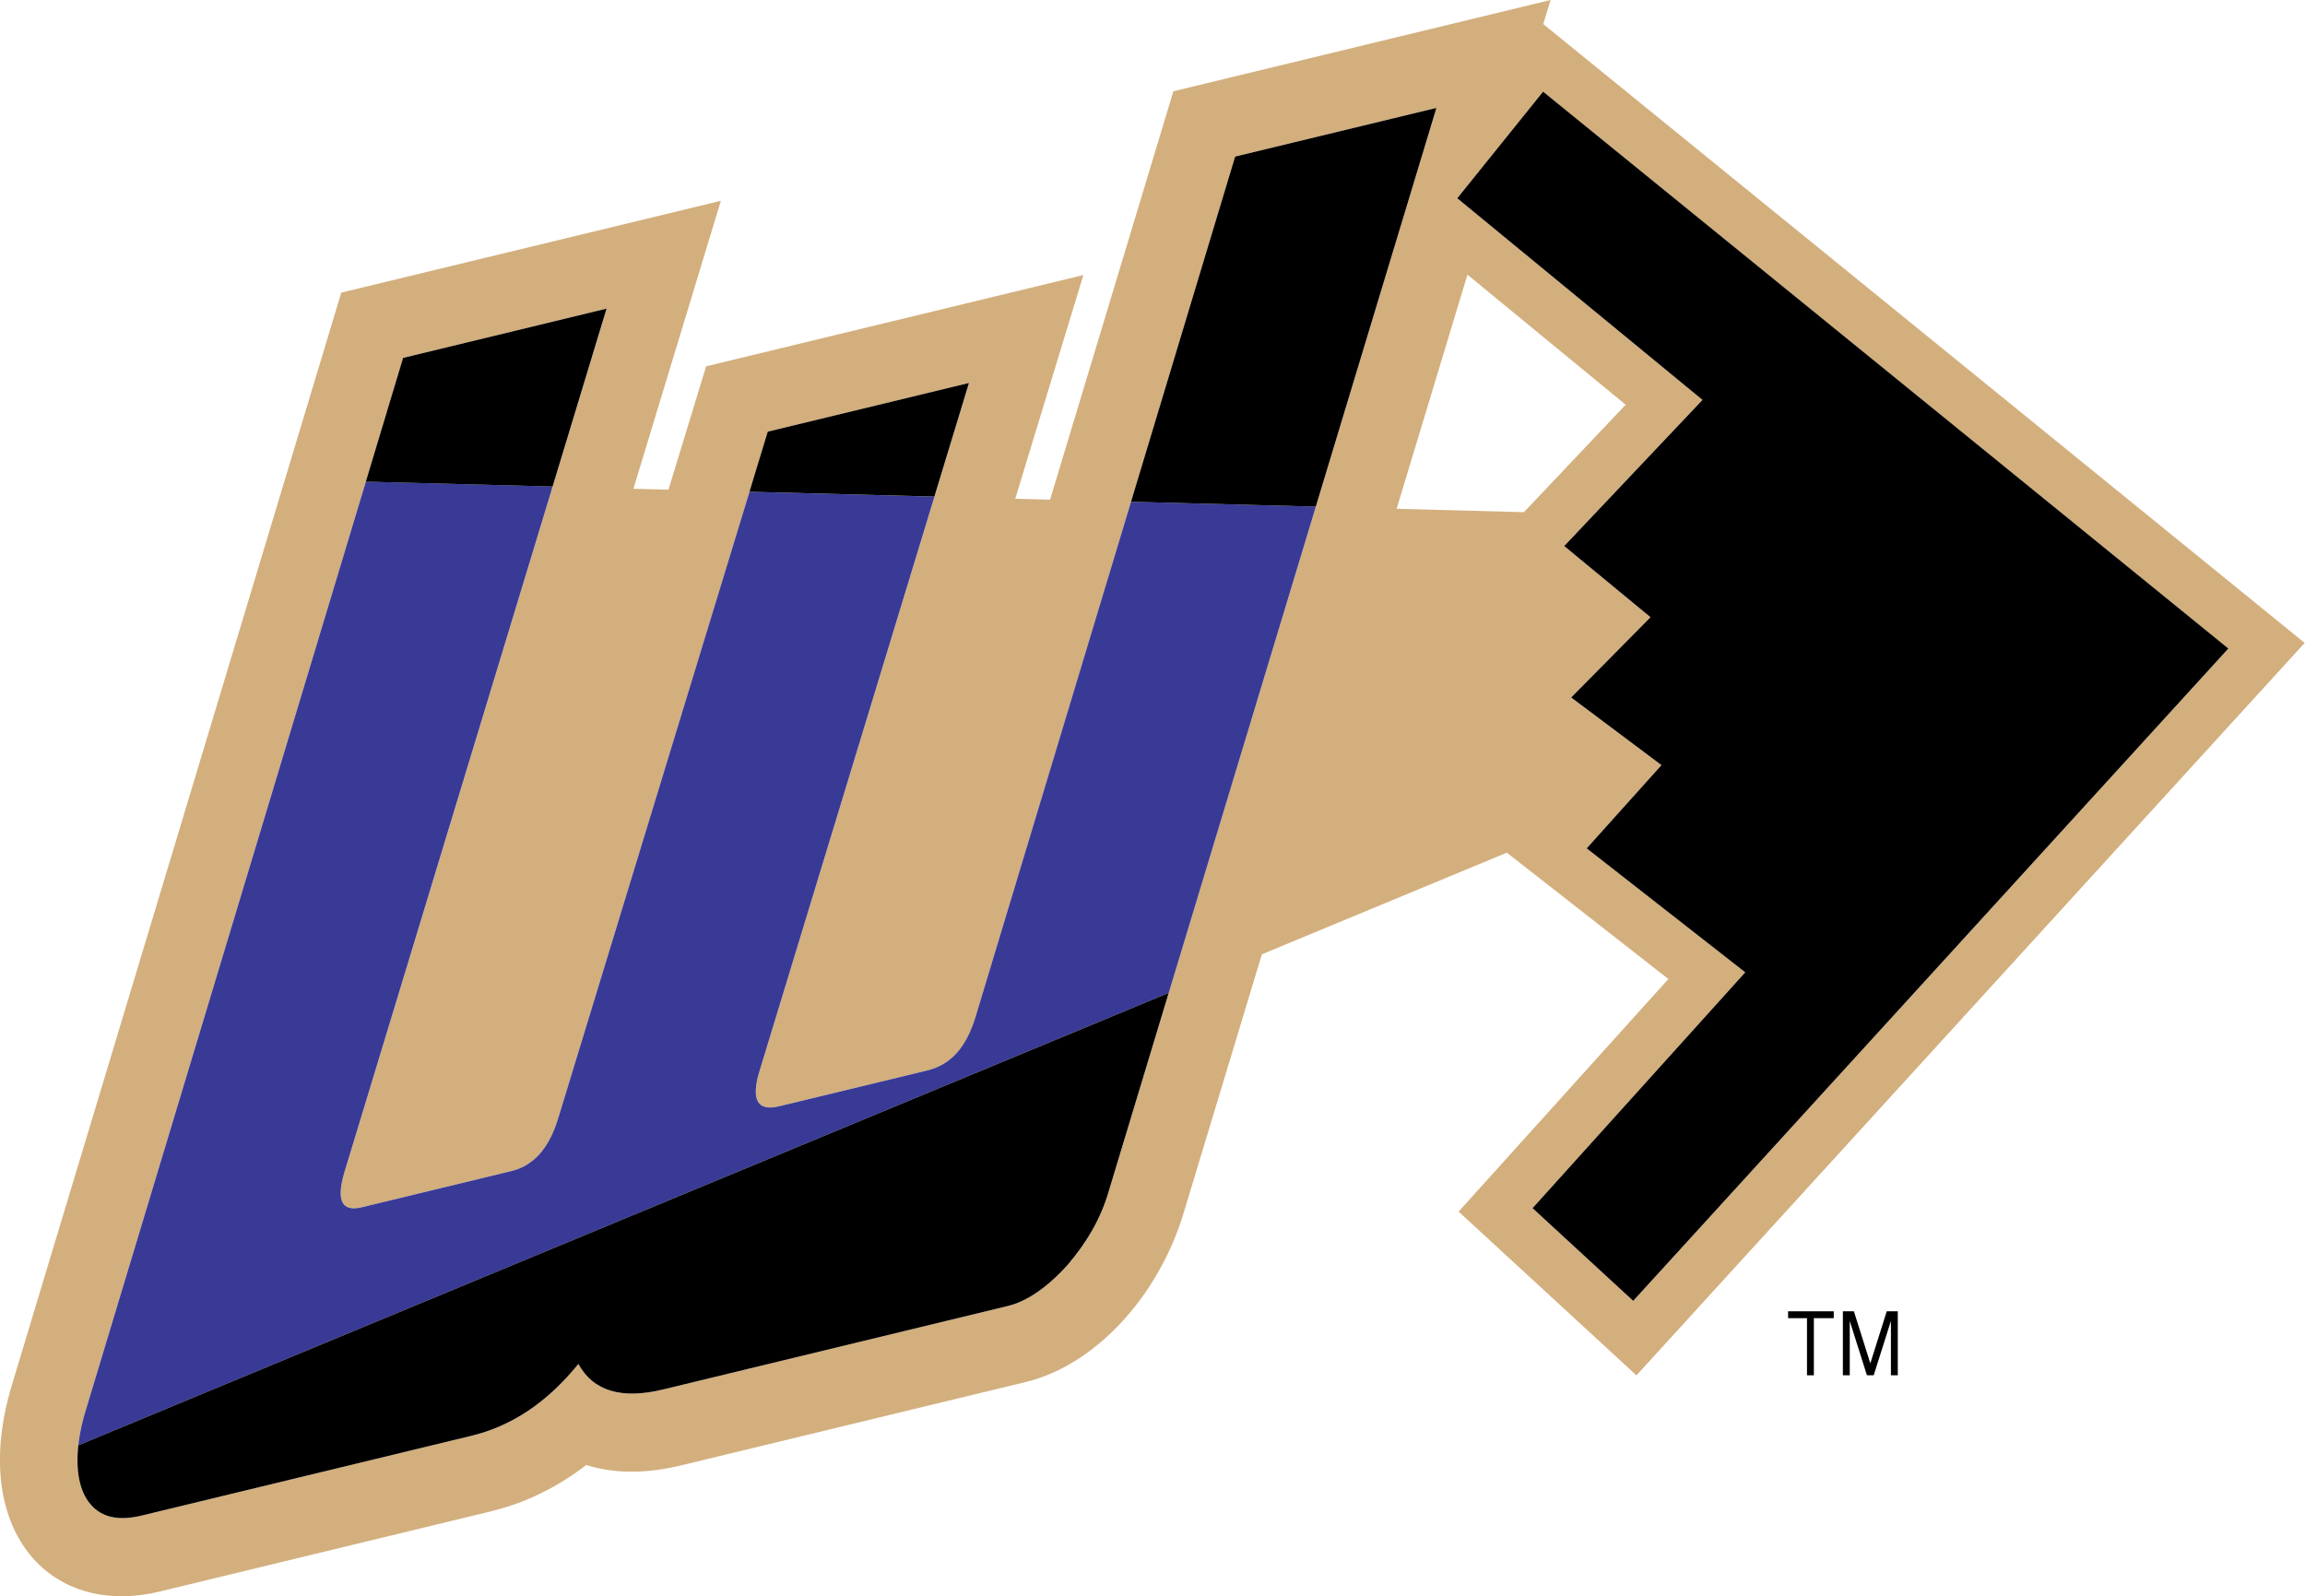<?xml version="1.0" encoding="UTF-8" standalone="no"?>
<!DOCTYPE svg PUBLIC "-//W3C//DTD SVG 1.1//EN" "http://www.w3.org/Graphics/SVG/1.1/DTD/svg11.dtd">
<svg width="100%" height="100%" viewBox="0 0 7478 5179" version="1.1" xmlns="http://www.w3.org/2000/svg" xmlns:xlink="http://www.w3.org/1999/xlink" xml:space="preserve" xmlns:serif="http://www.serif.com/" style="fill-rule:evenodd;clip-rule:evenodd;stroke-linejoin:round;stroke-miterlimit:1.414;">
    <g transform="matrix(1,0,0,1,-39352.7,-11034.9)">
        <g transform="matrix(118.78,0,0,118.78,0,0)">
            <path d="M373.458,93.559L373.658,92.902L363.356,95.395C363.356,95.395 361.725,100.795 359.988,106.549L359.037,106.524L360.898,100.414L350.594,102.907C350.594,102.907 350.179,104.267 349.566,106.276L348.608,106.251L350.997,98.386L340.629,100.894L331.632,130.731C330.455,134.633 332.622,137.108 335.674,136.37L344.692,134.187C345.643,133.958 346.522,133.531 347.32,132.915C347.993,133.127 348.842,133.185 349.909,132.926L359.327,130.648C361.175,130.2 362.928,128.372 363.637,126.029L365.773,118.967L372.464,116.191L376.876,119.642L371.147,125.994L376.004,130.467L394.255,110.462L373.458,93.559ZM363.229,120.021L361.592,125.436C361.379,126.176 360.994,126.835 360.469,127.449C359.909,128.071 359.352,128.448 358.829,128.574L349.411,130.854C348.299,131.122 347.517,130.907 347.106,130.155C346.252,131.212 345.273,131.854 344.191,132.116L335.176,134.297C334.557,134.446 334.091,134.358 333.779,133.986C333.48,133.633 333.373,133.081 333.448,132.376C333.453,132.344 333.453,132.314 333.457,132.282C333.496,131.989 333.563,131.69 333.661,131.382L341.3,106.057L342.319,102.676L347.877,101.33L346.403,106.19L340.71,124.939C340.495,125.68 340.632,126.01 341.188,125.876L345.264,124.89C345.882,124.741 346.301,124.274 346.555,123.443L351.779,106.335L352.279,104.693L357.775,103.363L356.831,106.467L352.041,122.197C351.826,122.938 351.996,123.261 352.582,123.119L356.627,122.141C357.275,121.984 357.694,121.518 357.95,120.687L362.2,106.607L365.044,97.177L370.542,95.848L367.247,106.74L363.229,120.021ZM369.454,106.798L371.388,100.404L375.709,103.956L372.931,106.891L369.454,106.798ZM375.915,128.432L373.166,125.9L378.975,119.459L374.645,116.073L376.687,113.801L374.221,111.952L376.388,109.761L374.031,107.817L377.808,103.826L371.11,98.318L373.454,95.406L392.171,110.616L375.915,128.432Z" style="fill:rgb(211,175,126);fill-rule:nonzero;"/>
        </g>
        <g transform="matrix(118.78,0,0,118.78,0,0)">
            <path d="M362.199,106.607L357.949,120.687C357.693,121.518 357.274,121.984 356.626,122.141L352.581,123.119C351.995,123.262 351.825,122.938 352.04,122.197L356.83,106.467L351.778,106.335L346.554,123.443C346.3,124.275 345.881,124.741 345.263,124.89L341.187,125.876C340.632,126.01 340.494,125.68 340.709,124.939L346.402,106.19L341.3,106.057L333.661,131.382C333.564,131.69 333.496,131.988 333.457,132.282C333.453,132.315 333.453,132.344 333.448,132.376L363.23,120.02L367.247,106.74L362.199,106.607Z" style="fill:rgb(57,58,150);fill-rule:nonzero;"/>
        </g>
        <g transform="matrix(118.78,0,0,118.78,0,0)">
            <g>
                <path d="M362.199,106.607L367.246,106.74L370.541,95.849L365.043,97.178L362.199,106.607Z" style="fill-rule:nonzero;"/>
                <path d="M357.773,103.362L352.277,104.692L351.777,106.334L356.829,106.466L357.773,103.362Z" style="fill-rule:nonzero;"/>
                <path d="M347.875,101.331L342.317,102.677L341.299,106.058L346.401,106.191L347.875,101.331Z" style="fill-rule:nonzero;"/>
                <path d="M333.778,133.986C334.091,134.357 334.557,134.445 335.175,134.297L344.19,132.116C345.273,131.854 346.251,131.212 347.105,130.155C347.517,130.907 348.298,131.122 349.41,130.854L358.828,128.574C359.351,128.448 359.908,128.071 360.468,127.449C360.993,126.835 361.378,126.176 361.591,125.436L363.228,120.021L333.446,132.377C333.373,133.082 333.479,133.633 333.778,133.986Z" style="fill-rule:nonzero;"/>
                <path d="M373.454,95.405L371.11,98.317L377.808,103.825L374.031,107.816L376.388,109.76L374.221,111.952L376.687,113.8L374.645,116.073L378.975,119.459L373.166,125.9L375.915,128.432L392.171,110.615L373.454,95.405Z" style="fill-rule:nonzero;"/>
                <path d="M380.146,128.905L380.662,128.905L380.662,130.465L380.85,130.465L380.85,128.905L381.393,128.905L381.393,128.717L380.146,128.717L380.146,128.905Z" style="fill-rule:nonzero;"/>
                <path d="M382.392,130.139L381.943,128.717L381.642,128.717L381.642,130.465L381.83,130.465L381.83,128.981L382.299,130.465L382.484,130.465L382.954,128.981L382.954,130.465L383.142,130.465L383.142,128.717L382.84,128.717L382.392,130.139Z" style="fill-rule:nonzero;"/>
            </g>
        </g>
    </g>
</svg>
